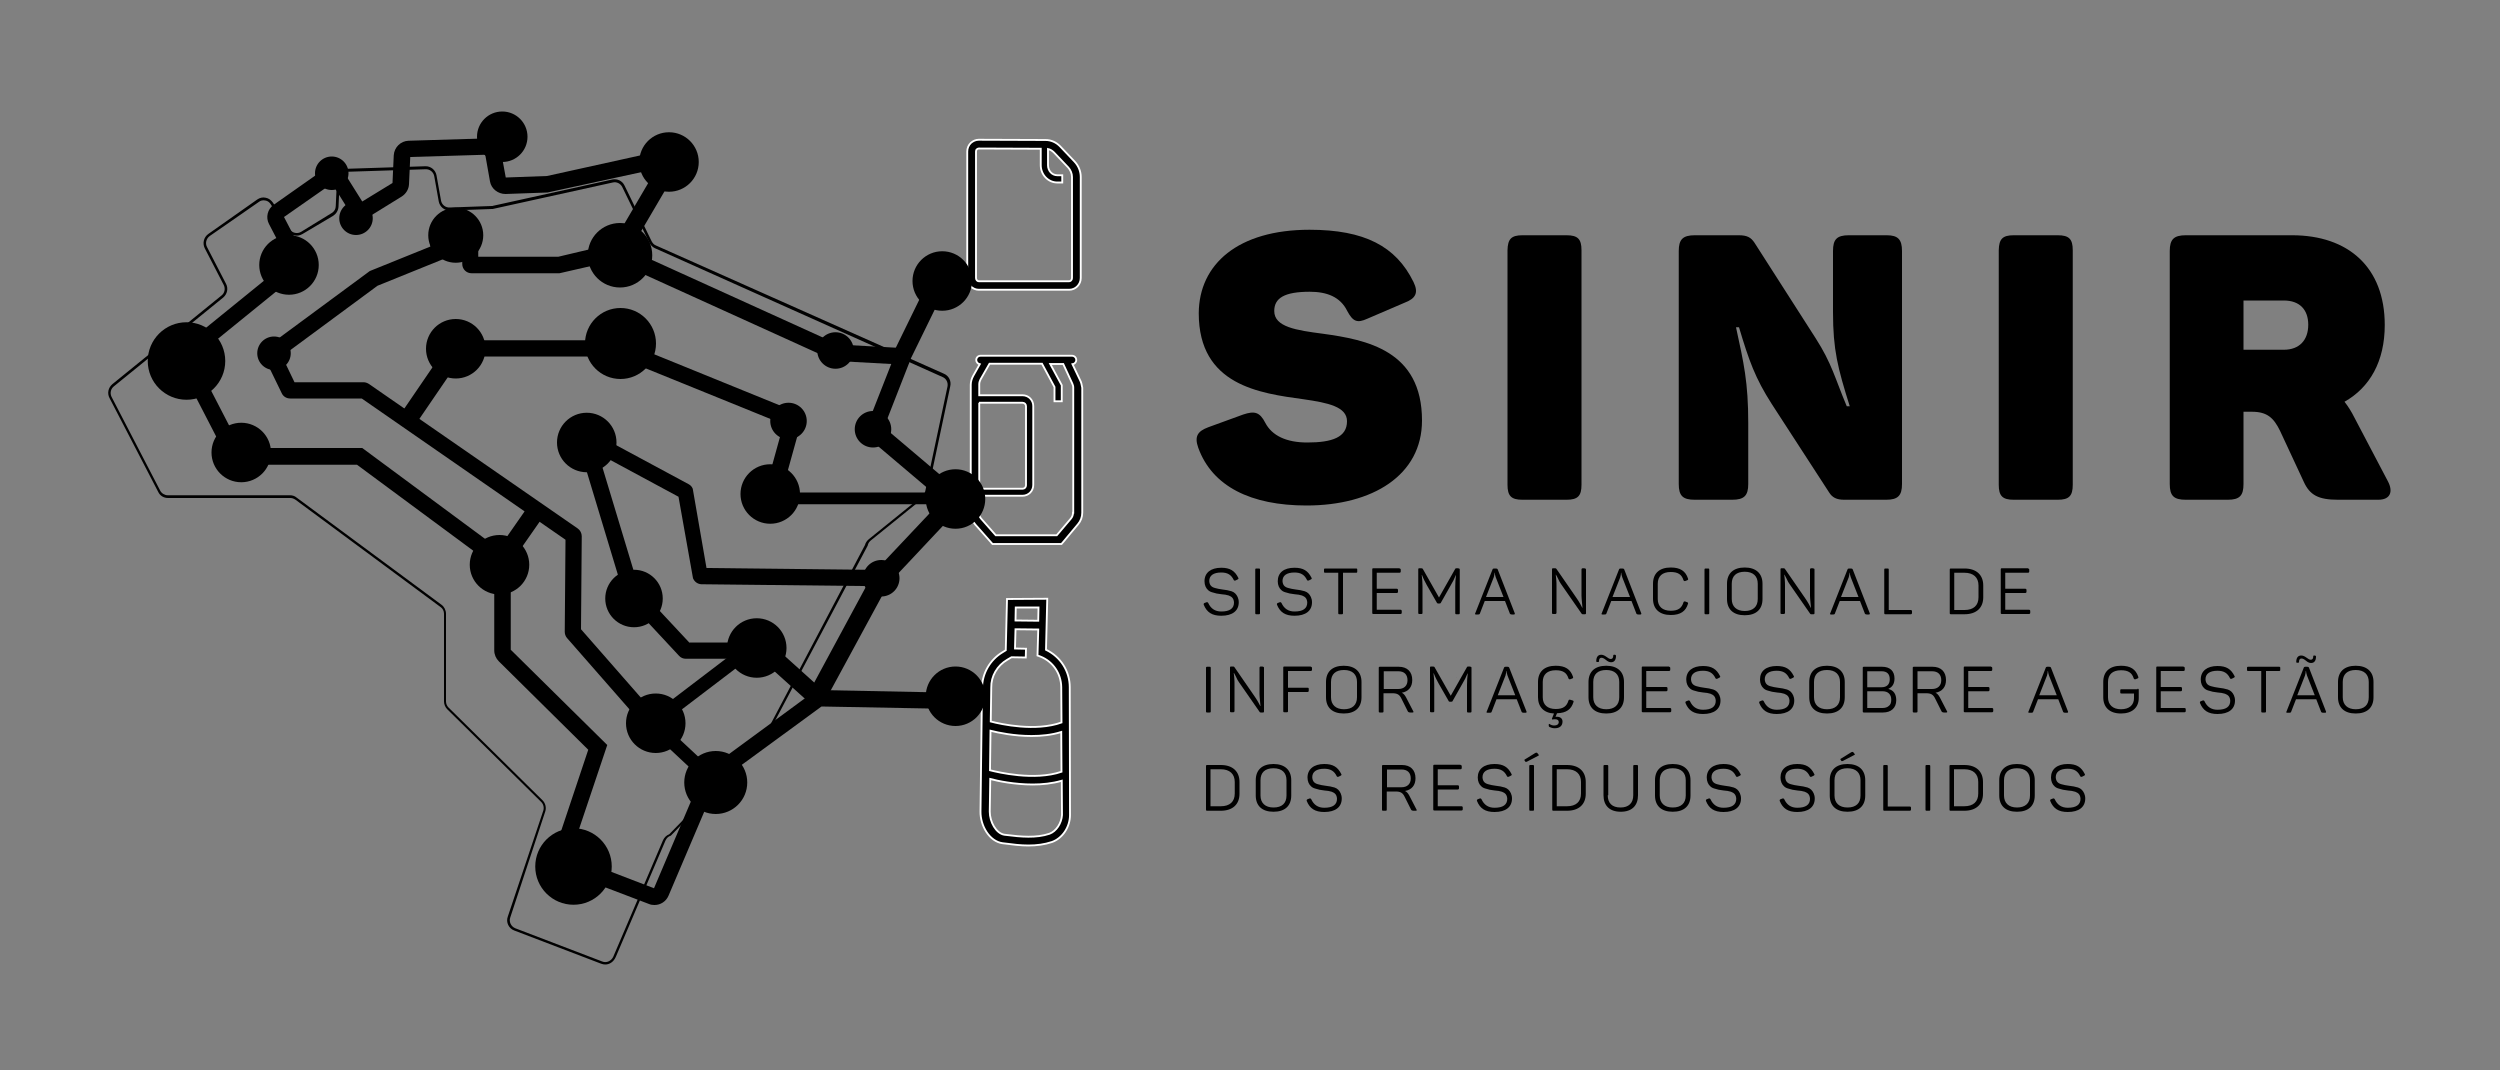 <?xml version="1.0" encoding="utf-8"?>
<!-- Generator: Adobe Illustrator 23.0.1, SVG Export Plug-In . SVG Version: 6.00 Build 0)  -->
<svg version="1.1" id="Camada_1" xmlns="http://www.w3.org/2000/svg" xmlns:xlink="http://www.w3.org/1999/xlink" x="0px" y="0px"
	 viewBox="0 0 1000 428" style="enable-background:new 0 0 1000 428;" xml:space="preserve">
<rect x="0" y="0" width="1000" height="428" fill="#808080" stroke="none"/>
<g style="display:none;">
	<rect x="0.5" y="-284.5" style="display:inline;fill:#73ADA5;" width="295" height="77"/>
	<path style="display:inline;" d="M1003-284V718H1V-284H1003 M1004-285H0V719h1004V-285L1004-285z"/>
</g>
<g>
	<path d="M582.6,270.8c0,0.1,0.1,0.1,0.1,0.2c0,0,0,0,0-0.1L582.6,270.8z"/>
	<g>
		<g>
			<polygon points="330.1,280.2 323.7,276.7 349.4,229.1 349.8,228.7 379.6,197.1 384.9,202.1 355.5,233.4 			"/>
		</g>
		<g>
			<path d="M242.1,385.8c-0.5,0-1.1-0.1-1.6-0.3l-34.8-13.3c-2.2-0.8-3.4-3.3-2.6-5.5l14.2-42.4c0.4-1.2,0.1-2.6-0.8-3.5l-37.6-37.1
				c-0.8-0.8-1.3-2-1.3-3.1v-35.1c0-1.1-0.5-2.1-1.4-2.7l-58-42.9c-0.6-0.4-1.3-0.7-2-0.7H67.2c-1.7,0-3.2-0.9-3.9-2.4l-19.5-37.6
				c-1-1.9-0.5-4.1,1.1-5.5l43.7-35.5c1.3-1,1.6-2.8,0.9-4.2l-7.6-14.7c-1-2-0.4-4.4,1.4-5.7l19.6-13.8c1-0.7,2.2-1,3.4-0.7
				c1.2,0.2,2.2,1,2.9,2l6.6,10.5c1,1.6,3.1,2.1,4.7,1.1l12.2-7.5c1-0.6,1.6-1.6,1.6-2.8l0.5-10.7c0.1-2.3,2-4.1,4.3-4.2l31-1
				c2.2-0.1,4.1,1.5,4.5,3.6l1.8,10.1c0.3,1.7,1.8,2.9,3.5,2.8l16.8-0.6c0.2,0,0.4,0,0.6-0.1l47.6-10.5c2-0.4,4,0.5,4.9,2.4
				l10.9,22.4c0.4,0.7,0.9,1.3,1.7,1.6l115.2,51.3c1.9,0.8,3,2.9,2.5,5l-8.9,41.9c-0.2,1-0.8,1.9-1.5,2.5l-21.4,17.3
				c-0.6,0.5-1,1.1-1.2,1.9l0,0.1l-40.3,76.2c-0.4,1.4-1.4,2.5-2.7,3l-35.8,36.9l-0.1,0c-0.9,0.3-1.6,1-2,1.9l-19.9,46.6
				C245.4,384.8,243.8,385.8,242.1,385.8z M44.6,158.7l19.5,37.6c0.6,1.1,1.8,1.8,3,1.8h48.9c1,0,1.9,0.3,2.6,0.9l58,42.9
				c1.1,0.8,1.8,2.2,1.8,3.6v35.1c0,0.9,0.4,1.8,1,2.4l37.6,37.1c1.2,1.2,1.6,3,1.1,4.5L204.1,367c-0.6,1.7,0.3,3.6,2,4.3l34.8,13.3
				c1.7,0.7,3.6-0.2,4.4-1.9l19.9-46.6c0.5-1.1,1.4-2,2.5-2.4l35.8-36.9l0.1,0c1.1-0.4,1.9-1.3,2.2-2.4l0-0.1L346,218
				c0.2-0.9,0.8-1.7,1.5-2.3l21.4-17.3c0.6-0.5,1-1.2,1.2-1.9l8.9-41.9c0.3-1.6-0.5-3.2-2-3.8L262,99.3c-0.9-0.4-1.7-1.2-2.2-2.1
				l-10.9-22.4c-0.7-1.4-2.3-2.2-3.8-1.8l-47.6,10.5c-0.3,0.1-0.5,0.1-0.8,0.1L180,84.2c-2.2,0.1-4.1-1.5-4.5-3.6l-1.8-10.1
				c-0.3-1.7-1.8-2.9-3.5-2.8l-31,1c-1.8,0.1-3.2,1.5-3.3,3.3l-0.5,10.7c-0.1,1.5-0.9,2.8-2.1,3.6L121,93.6
				c-2.1,1.3-4.8,0.6-6.1-1.4l-6.6-10.5c-0.5-0.8-1.3-1.4-2.2-1.5c-0.9-0.2-1.9,0-2.6,0.6L83.9,94.4c-1.4,1-1.9,2.9-1.1,4.4
				l7.6,14.7c1,1.9,0.5,4.1-1.1,5.5l-43.7,35.5C44.3,155.5,43.9,157.2,44.6,158.7L44.6,158.7z"/>
		</g>
		<g>
			<polygon points="284.4,315 256.7,289.1 298.2,257.5 301.6,261.8 265.2,289.5 288.2,311 			"/>
		</g>
		<g>
			<rect x="234.5" y="81.6" transform="matrix(0.506 -0.863 0.863 0.506 53.187 263.324)" width="44" height="7.3"/>
		</g>
		<g>
			<rect x="362" y="164" transform="matrix(0.646 -0.763 0.763 0.646 -12.192 344.982)" width="7.3" height="43.3"/>
		</g>
		<g>
			<rect x="240.9" y="175.6" transform="matrix(0.957 -0.289 0.289 0.957 -49.807 79.568)" width="6.5" height="65.3"/>
		</g>
		<g>
			<rect x="311.7" y="251.1" transform="matrix(0.669 -0.743 0.743 0.669 -95.317 323.113)" width="7.3" height="35"/>
		</g>
		<g>
			<path d="M270.8,63.7c-1.2-2.5-4-3.9-6.7-3.3l-45.3,10L202.3,71l-2.9-15.8l-36,1.1c-3.1,0.1-5.7,2.6-5.9,5.8L157,73.2l-12.1,7.4
				L138,69.6c-0.9-1.4-2.3-2.4-3.9-2.7c-1.6-0.3-3.3,0-4.7,1l-19.9,14c-2.5,1.7-3.3,5.1-1.9,7.7l7.7,14.8l-42,34.1
				c-2.2,1.8-2.9,5-1.6,7.5l18.9,36.6c1,2,3.1,3.3,5.4,3.3h46.8l54.9,40.6v33.7c0,1.6,0.7,3.2,1.8,4.3l35.8,35.4l-13.7,41
				c-1,3.1,0.5,6.4,3.6,7.6l34.4,13.1c0.7,0.3,1.4,0.4,2.2,0.4c2.4,0,4.6-1.4,5.6-3.7l19.1-44.9l42.1-30.8l53.6,1l0.1-6.5l-55.5-1.1
				l-0.3,0l-42.9,31.5c-1.4,0.6-2.5,1.7-3,3.1l-19,44.7L228,342.4l14.9-44.4l-38.6-38.1v-33.7c0-1.9-0.9-3.7-2.5-4.9l-56.9-42.1
				H96.3l-18.6-36l42-34.1c2.2-1.8,2.9-5,1.6-7.5l-7.7-14.8l19.2-13.4l10.1,16.2l17.8-11c1.7-1.1,2.8-2.9,2.9-4.9l0.5-10.9l30-0.9
				l1.9,10.7c0.5,2.9,3.2,5,6.2,5l16.8-0.6l46.1-10"/>
			<path d="M310.9,203.4l9.5-34.2c0.5-1.8-0.4-3.8-2.2-4.5l-69.6-28.3c-0.4-0.2-0.9-0.3-1.4-0.3h-60.5v6.5h59.9l66.8,27.1l-8.8,31.8
				L310.9,203.4z"/>
			<path d="M364,144c0.3-1.1,0.1-2.3-0.5-3.2c-0.7-0.9-1.7-1.5-2.9-1.6l-25.3-1.4l-88.1-40c-0.7-0.3-1.6-0.4-2.4-0.2l-21.5,5.1h-32
				v-8.2c0-2.1-1.7-3.7-3.7-3.7h-12.1c-1.1,0-2.1,0.5-2.8,1.3c-0.7,0.8-1,1.9-0.9,2.9l0.4,3.6l-24,9.7c-0.3,0.1-0.6,0.3-0.8,0.5
				l-40.4,29.8c-1.4,1.1-1.9,3-1.1,4.7l6.8,14c0.6,1.3,1.9,2.1,3.4,2.1h28.6l81.5,56.5l-0.3,36.8c0,0.9,0.3,1.8,0.9,2.5l33.8,38.6
				l4.9-4.3l-33.1-37.8l0.3-37.2c0-1.2-0.6-2.4-1.6-3.1l-83.5-57.8c-0.6-0.4-1.4-0.7-2.1-0.7h-27.7l-5-10.4l38.2-28.2l25.7-10.4
				c1.6-0.6,2.5-2.2,2.3-3.9l-0.3-2.6h6.2v8.2c0,2.1,1.7,3.7,3.7,3.7h35.2l21.8-5l87.7,39.8c0.4,0.2,0.9,0.3,1.3,0.3l21.9,1.2
				l-9.7,24.7l6.1,2.4l11.1-28.4L364,144z"/>
			<path d="M275.6,256.9l-16.9-18.1l-4.8,4.5l17.7,19c0.7,0.8,1.7,1.2,2.7,1.2h28c1.7,0,3.2-1.2,3.6-2.9l0.2-0.9l-3.9-0.9v-0.9
				c0,0,0,0,0,0h0v-0.9H275.6z"/>
			<path d="M353.4,228l-70.8-0.8l-5.5-31.7l-0.1-0.2c-0.3-0.7-0.8-1.2-1.5-1.6l-39.2-21.1L233,178l38.4,20.7l5.8,32.6l0.1,0.2
				c0.6,1.3,1.8,2.1,3.2,2.2l72.9,0.8L353.4,228z"/>
		</g>
		<path style="stroke:#FFFFFF;stroke-width:0.75;stroke-miterlimit:10;" d="M429.8,64.6l-5.7-6c-1.6-1.7-3.7-2.6-5.9-2.6l-26.7-0.1
			c-1.2,0-2.3,0.5-3.2,1.3c-0.9,0.9-1.4,2.1-1.4,3.4v50.6c0,2.6,2.1,4.7,4.6,4.7h36.2c2.5,0,4.6-2.1,4.6-4.7V70.8
			C432.3,68.5,431.4,66.3,429.8,64.6z M428.8,111.2c0,0.7-0.5,1.3-1.1,1.3h-36.2c-0.6,0-1.1-0.6-1.1-1.3V60.6c0-0.4,0.1-0.7,0.4-0.9
			c0.1-0.1,0.4-0.3,0.7-0.3c0,0,0,0,0,0l24.8,0.1v6.6c0,3.8,3,6.9,6.6,6.9h2v-2.9h-2c-2.1,0-3.7-1.8-3.7-4v-6.5
			c0.9,0.2,1.7,0.7,2.4,1.4l5.7,6c0.9,1,1.5,2.4,1.5,3.8V111.2z"/>
		<path style="stroke:#FFFFFF;stroke-width:0.75;stroke-miterlimit:10;" d="M432,152l-3-6.3c0.8-0.1,1.5-0.8,1.5-1.7
			c0-1-0.8-1.7-1.7-1.7h-1.3h-33.7h-1.6c-1,0-1.7,0.8-1.7,1.7c0,0.8,0.6,1.5,1.4,1.7l-2.6,4.6c-0.6,1.1-1,2.3-1,3.6V205
			c0,1.8,0.6,3.4,1.8,4.8l6.9,7.8h27.6l6.6-7.9c1.1-1.3,1.7-2.9,1.7-4.6v-50C432.7,154,432.5,152.9,432,152z M391.6,161.1H409
			c0.8,0,1.4,0.6,1.4,1.4v31.6c0,0.8-0.6,1.4-1.4,1.4h-17.3V161.1z M429.2,205.1c0,0.9-0.3,1.7-0.9,2.4l-5.6,6.6h-24.4l-5.9-6.7
			c-0.6-0.7-0.9-1.6-0.9-2.5v-6.6H409c2.4,0,4.3-1.9,4.3-4.3v-31.6c0-2.4-1.9-4.3-4.3-4.3h-17.3v-4.4c0-0.7,0.2-1.3,0.5-1.9l3.6-6.3
			h21l5,9.3v5.7h2.9v-6.4l-4.6-8.5h5.2l3.6,7.8c0.2,0.5,0.4,1,0.4,1.6V205.1z"/>
		<g>
			<g>
				<circle cx="96.5" cy="181" r="11.9"/>
			</g>
			<g>
				<circle cx="96.5" cy="181" r="5.3"/>
			</g>
		</g>
		<g>
			<g>
				<circle cx="267.6" cy="64.8" r="11.9"/>
			</g>
			<g>
				<circle cx="267.6" cy="64.8" r="5.3"/>
			</g>
		</g>
		<g>
			<g>
				<circle cx="229.4" cy="346.6" r="15.3"/>
			</g>
			<g>
				<circle cx="229.4" cy="346.6" r="6.8"/>
			</g>
		</g>
		<g>
			<g>
				<circle cx="286.3" cy="313" r="12.6"/>
			</g>
			<g>
				<circle cx="286.3" cy="313" r="5.6"/>
			</g>
		</g>
		<g>
			<g>
				<g>
					<circle cx="115.6" cy="106" r="11.9"/>
				</g>
			</g>
			<g>
				<circle cx="115.6" cy="106" r="5.3"/>
			</g>
		</g>
		<g>
			<g>
				<circle cx="132.7" cy="69.3" r="6.7"/>
			</g>
			<g>
				<circle cx="132.7" cy="69.3" r="3"/>
			</g>
		</g>
		<g>
			<g>
				<circle cx="142.4" cy="87.3" r="6.7"/>
			</g>
			<g>
				<circle cx="142.4" cy="87.3" r="3"/>
			</g>
		</g>
		<g>
			<g>
				<circle cx="109.6" cy="141.3" r="6.7"/>
			</g>
			<g>
				<circle cx="109.6" cy="141.3" r="3"/>
			</g>
		</g>
		<g>
			<g>
				<circle cx="200.9" cy="54.7" r="10.1"/>
			</g>
			<g>
				<circle cx="200.9" cy="54.7" r="4.5"/>
			</g>
		</g>
		<g>
			<g>
				<circle cx="74.6" cy="144.4" r="15.5"/>
			</g>
			<g>
				<circle cx="74.6" cy="144.4" r="6.9"/>
			</g>
		</g>
		<g>
			<g>
				<circle cx="182.3" cy="139.5" r="11.9"/>
			</g>
			<g>
				<circle cx="182.3" cy="139.5" r="5.3"/>
			</g>
		</g>
		<g>
			<rect x="308.1" y="197" width="74.2" height="4.7"/>
		</g>
		<g>
			<g>
				<circle cx="308.1" cy="197.6" r="11.9"/>
			</g>
			<g>
				<circle cx="308" cy="197.5" r="5.4"/>
			</g>
		</g>
		<g>
			<g>
				<circle cx="234.7" cy="177" r="11.9"/>
			</g>
			<g>
				<circle cx="234.7" cy="177" r="5.3"/>
			</g>
		</g>
		<g>
			<g>
				<g>
					<circle cx="262.3" cy="289.3" r="11.9"/>
				</g>
			</g>
			<g>
				<circle cx="262.3" cy="289.3" r="5.3"/>
			</g>
		</g>
		<g>
			<g>
				<g>
					<circle cx="302.7" cy="259.2" r="11.9"/>
				</g>
			</g>
			<g>
				<circle cx="302.7" cy="259.2" r="5.3"/>
			</g>
		</g>
		<g>
			<g>
				<circle cx="349.2" cy="171.7" r="7.3"/>
			</g>
			<g>
				<circle cx="349.2" cy="171.7" r="3.3"/>
			</g>
		</g>
		<g>
			<g>
				<circle cx="315.4" cy="168.4" r="7.3"/>
			</g>
			<g>
				<circle cx="315.4" cy="168.4" r="3.3"/>
			</g>
		</g>
		<g>
			<g>
				<circle cx="334.2" cy="140.2" r="7.3"/>
			</g>
			<g>
				<circle cx="334.2" cy="140.2" r="3.3"/>
			</g>
		</g>
		<g>
			<g>
				<circle cx="352.5" cy="231.3" r="7.3"/>
			</g>
			<g>
				<circle cx="352.5" cy="231.3" r="3.3"/>
			</g>
		</g>
		<g>
			<g>
				<circle cx="248" cy="102.1" r="12.9"/>
			</g>
			<g>
				<circle cx="248" cy="102.1" r="5.8"/>
			</g>
		</g>
		<g>
			<g>
				<circle cx="248.2" cy="137.4" r="14.2"/>
			</g>
			<g>
				<circle cx="248.2" cy="137.4" r="6.3"/>
			</g>
		</g>
		<g>
			<g>
				<circle cx="182.3" cy="94.1" r="11"/>
			</g>
			<g>
				<circle cx="182.3" cy="94.1" r="4.9"/>
			</g>
		</g>
		<g>
			<g>
				<circle cx="253.6" cy="239.4" r="11.5"/>
			</g>
			<g>
				<circle cx="253.6" cy="239.4" r="5.1"/>
			</g>
		</g>
		<path style="stroke:#FFFFFF;stroke-width:0.75;stroke-miterlimit:10;" d="M427.9,274.9c0-6.5-3.7-12.2-9.5-15l0.5-20.4l-16.1,0.1
			l-0.5,20.5l-1.3,0.8c-5,3-8.1,8.4-8.2,14.2l-0.6,49.5c-0.1,5.6,3.5,12,8.9,12.7l0.9,0.1c3,0.4,6.2,0.8,9.4,0.8
			c3.2,0,6.4-0.4,9.4-1.4c4.2-1.5,7.2-6,7.2-10.8L427.9,274.9z M396.2,292.3c3.2,0.8,9.5,2.1,16.4,2.1c3.9,0,8.1-0.4,11.9-1.6
			l0.1,15.9c-10.9,3.7-25.4,0.2-28.6-0.6L396.2,292.3z M415.4,243l-0.1,5.3l-9.1-0.1l0.1-5.2L415.4,243z M402.9,263.9l1.7-1l5.7,0.1
			l0.1-3.5l-4.4-0.1l0.2-7.7l9.1,0.1l-0.3,10.4l1.1,0.4c5.1,2,8.3,6.8,8.4,12.2l0.1,14.2c-10.4,3.7-24.1,0.7-28.3-0.4l0.2-13.6
			C396.4,270.5,398.9,266.2,402.9,263.9z M419.8,333.5c-5.3,1.8-11.6,1.2-17.1,0.5l-0.9-0.1c-3.4-0.5-5.9-5.2-5.9-9.2l0.2-13.1
			c3,0.8,9.7,2.2,17,2.2c3.8,0,7.8-0.4,11.6-1.5l0.1,13.7C424.6,329.3,422.5,332.5,419.8,333.5z"/>
		<g>
			<g>
				<circle cx="382.2" cy="199.6" r="11.9"/>
			</g>
			<g>
				<circle cx="382.2" cy="199.6" r="5.3"/>
			</g>
		</g>
		<g>
			<g>
				<circle cx="382.2" cy="278.5" r="11.9"/>
			</g>
			<g>
				<circle cx="382.2" cy="278.5" r="5.3"/>
			</g>
		</g>
		<g>
			<rect x="157.3" y="154.3" transform="matrix(0.564 -0.826 0.826 0.564 -56.378 209.165)" width="25.2" height="7.3"/>
		</g>
		<g>
			<rect x="195.9" y="210.8" transform="matrix(0.572 -0.82 0.82 0.572 -87.107 261.869)" width="23.2" height="7.3"/>
		</g>
		<g>
			<g>
				<circle cx="199.8" cy="225.9" r="11.9"/>
			</g>
			<g>
				<circle cx="199.8" cy="225.9" r="5.3"/>
			</g>
		</g>
		<g>
			<rect x="350.2" y="128" transform="matrix(0.439 -0.898 0.898 0.439 87.014 402.745)" width="31.5" height="7.3"/>
		</g>
		<g>
			<g>
				<circle cx="376.9" cy="112.4" r="11.9"/>
			</g>
			<g>
				<circle cx="376.9" cy="112.4" r="5.3"/>
			</g>
		</g>
	</g>
	<g>
		<path d="M523.8,91.9c22,0,34.6,6.6,41.6,20.9c2.1,4.3,0.9,6.6-3.6,8.3l-14.9,6.4c-4,1.8-5.7,1.2-8-3.1c-2.8-5.7-8.2-7.7-15-7.7
			c-10.1,0-14.2,2.5-14.2,7.7c0,6.4,8.8,7.7,19.5,9.1c17.3,2.4,39.6,6.6,39.6,34.7c0,21.9-19.8,34-46.2,34
			c-22.2,0-37.7-7.6-43.3-23.1c-1.6-4.5-0.3-6.6,4-8.2l14-5.1c4.5-1.5,6.6-1,8.8,3.3c2.7,5.2,8.5,7.9,16.8,7.9
			c10,0,15.9-2.1,15.9-8.5c0-5.8-7.6-7.4-17.4-8.8c-17.4-2.4-41.9-5.5-41.9-34.4C479.6,105.6,495.3,91.9,523.8,91.9z"/>
		<path d="M609,94.1h17.6c4.5,0,6,1.5,6,6v93.8c0,4.5-1.5,6-6,6H609c-4.5,0-6-1.5-6-6v-93.8C603.1,95.6,604.5,94.1,609,94.1z"/>
		<path d="M760.8,100.4v93.2c0,4.6-1.6,6.3-6.3,6.3h-16.8c-3.1,0-4.8-0.9-6.1-3l-22.9-35.3c-6.6-10.3-9.1-17.3-13.1-30.7h-1.2
			c3.1,14.3,4.9,21.9,4.9,38.4v24.3c0,4.6-1.6,6.3-6.4,6.3h-15c-4.8,0-6.4-1.6-6.4-6.3v-93.2c0-4.6,1.6-6.3,6.4-6.3h17.6
			c3.4,0,4.9,0.9,6.3,3l24.4,38.1c6.6,10.3,7.7,15.9,12.5,27.3h1.2c-4.8-15.3-6.7-22.5-6.7-37.7v-24.4c0-4.6,1.5-6.3,6.3-6.3h15.2
			C759.2,94.1,760.8,95.8,760.8,100.4z"/>
		<path d="M805.5,94.1h17.6c4.5,0,6,1.5,6,6v93.8c0,4.5-1.5,6-6,6h-17.6c-4.5,0-6-1.5-6-6v-93.8C799.6,95.6,801,94.1,805.5,94.1z"/>
		<path d="M953.9,130c0,14.6-6,25-16.1,30.7c1.5,1.9,2.8,4,4,6.4l13.4,25.5c2.1,4,1,7.3-3.9,7.3h-16.1c-7.9,0-11.3-1.9-13.7-7.2
			l-9.5-20.4c-2.5-5.1-5.1-7.6-11.2-7.6h-3.4v28.9c0,4.6-1.5,6.3-6.3,6.3h-16.8c-4.8,0-6.4-1.6-6.4-6.3v-93.2c0-4.6,1.6-6.3,6.4-6.3
			h42.5C939.3,94.1,953.9,106.9,953.9,130z M913.5,120.2h-16.1v19.7h16.1c6.3,0,9.8-3.9,9.8-10C923.3,123.9,919.9,120.2,913.5,120.2
			z"/>
	</g>
	<g>
		<path d="M488.5,227.1c3.5,0,5.4,1.2,6.8,4c0.2,0.3,0.1,0.5-0.3,0.7l-0.8,0.4c-0.3,0.1-0.5,0.1-0.7-0.2c-1-2.1-2.5-3-5-3
			c-3.1,0-4.8,1.2-4.8,3.4c0.1,1.6,0.8,2.4,2.3,2.8c1,0.3,1.7,0.4,3,0.6c1.5,0.2,2.3,0.3,3.6,0.7c0.6,0.2,1.1,0.5,1.5,0.9
			c0.7,0.7,1.4,1.9,1.4,3.5c0,3.4-2.5,5.4-7,5.4c-3.7,0-5.8-1.4-7-4.4c-0.1-0.3,0-0.6,0.3-0.7l0.8-0.3c0.3-0.1,0.5,0,0.7,0.3
			c1,2.2,2.7,3.4,5.2,3.4c3.4,0,5.1-1.2,5.1-3.6c-0.1-1.6-0.8-2.3-2.1-2.8c-1-0.3-1.6-0.4-2.9-0.5c-0.8-0.1-1.5-0.2-2-0.3
			c-0.5-0.1-1.1-0.3-1.8-0.5c-0.7-0.2-1.2-0.5-1.6-0.9c-0.8-0.7-1.4-1.9-1.4-3.5C481.8,229.1,484.3,227.1,488.5,227.1z"/>
		<path d="M502.1,227.9c0-0.4,0.1-0.5,0.5-0.5h0.9c0.4,0,0.5,0.1,0.5,0.5v17.3c0,0.4-0.1,0.5-0.5,0.5h-0.9c-0.4,0-0.5-0.1-0.5-0.5
			V227.9z"/>
		<path d="M517.8,227.1c3.5,0,5.4,1.2,6.8,4c0.2,0.3,0.1,0.5-0.3,0.7l-0.8,0.4c-0.3,0.1-0.5,0.1-0.7-0.2c-1-2.1-2.5-3-5-3
			c-3.1,0-4.8,1.2-4.8,3.4c0.1,1.6,0.8,2.4,2.3,2.8c1,0.3,1.7,0.4,3,0.6c1.5,0.2,2.3,0.3,3.6,0.7c0.6,0.2,1.1,0.5,1.5,0.9
			c0.7,0.7,1.4,1.9,1.4,3.5c0,3.4-2.5,5.4-7,5.4c-3.7,0-5.8-1.4-7-4.4c-0.1-0.3,0-0.6,0.3-0.7l0.8-0.3c0.3-0.1,0.5,0,0.7,0.3
			c1,2.2,2.7,3.4,5.2,3.4c3.4,0,5.1-1.2,5.1-3.6c-0.1-1.6-0.8-2.3-2.1-2.8c-1-0.3-1.6-0.4-2.9-0.5c-0.8-0.1-1.5-0.2-2-0.3
			c-0.5-0.1-1.1-0.3-1.8-0.5c-0.7-0.2-1.2-0.5-1.6-0.9c-0.8-0.7-1.4-1.9-1.4-3.5C511.1,229.1,513.5,227.1,517.8,227.1z"/>
		<path d="M542.4,227.4c0.4,0,0.5,0.1,0.5,0.5v0.7c0,0.4-0.1,0.5-0.5,0.5h-5.2v16.1c0,0.4-0.1,0.5-0.5,0.5h-0.9
			c-0.4,0-0.5-0.1-0.5-0.5v-16.1h-5.2c-0.4,0-0.5-0.1-0.5-0.5v-0.7c0-0.4,0.1-0.5,0.5-0.5H542.4z"/>
		<path d="M559.8,227.4c0.3,0,0.5,0.2,0.5,0.5v0.7c0,0.3-0.2,0.5-0.5,0.5h-9.1v6.4h8c0.3,0,0.5,0.2,0.5,0.5v0.7
			c0,0.3-0.2,0.5-0.5,0.5h-8v6.7h9.5c0.3,0,0.5,0.2,0.5,0.5v0.7c0,0.3-0.2,0.5-0.5,0.5h-10.8c-0.4,0-0.5-0.1-0.5-0.5v-17.3
			c0-0.4,0.1-0.5,0.5-0.5H559.8z"/>
		<path d="M583.4,227.4c0.4,0,0.5,0.1,0.5,0.5v17.3c0,0.4-0.1,0.5-0.5,0.5h-0.8c-0.4,0-0.5-0.1-0.5-0.5l0-10.5
			c0-1.6,0.1-3.1,0.3-4.6h-0.1c-0.5,1.3-1.2,2.7-2,4l-3.9,6.9c-0.1,0.3-0.3,0.4-0.6,0.4h-0.5c-0.3,0-0.5-0.1-0.6-0.4l-4-7
			c-0.6-1.1-1.3-2.4-1.9-4h-0.1c0.2,1.6,0.3,3.1,0.3,4.6v10.5c0,0.4-0.1,0.5-0.5,0.5h-0.7c-0.4,0-0.5-0.1-0.5-0.5v-17.3
			c0-0.4,0.1-0.5,0.5-0.5h0.7c0.3,0,0.6,0.1,0.7,0.4l6.4,11.3l6.4-11.3c0.2-0.4,0.3-0.4,0.7-0.4H583.4z"/>
		<path d="M605.9,245.3c0.1,0.3,0,0.5-0.4,0.5h-0.7c-0.5,0-0.9-0.2-0.9-0.5l-1.9-4.9h-8.1l-1.9,4.9c-0.1,0.4-0.3,0.5-0.9,0.5h-0.7
			c-0.4,0-0.5-0.2-0.3-0.5l6.9-17.5c0.1-0.3,0.3-0.4,0.6-0.4h0.8c0.3,0,0.6,0.1,0.7,0.4L605.9,245.3z M598.3,230.9
			c-0.2-0.7-0.4-1.3-0.4-1.8h-0.1c0,0.5-0.1,1.1-0.3,1.8l-3.1,7.9h7L598.3,230.9z"/>
		<path d="M633.9,227.4c0.4,0,0.5,0.1,0.5,0.5v17.3c0,0.4-0.1,0.5-0.5,0.5h-0.8c-0.3,0-0.4-0.1-0.5-0.3l-8.2-11.8
			c-0.4-0.5-0.8-1.3-1.2-2.2c-0.5-0.9-0.7-1.4-0.8-1.5h-0.1c0,0.1,0.1,0.8,0.2,1.8c0.1,1.1,0.1,2,0.1,2.7v10.7
			c0,0.3-0.2,0.5-0.5,0.5h-0.8c-0.4,0-0.5-0.1-0.5-0.5v-17.3c0-0.4,0.1-0.5,0.5-0.5h0.8c0.2,0,0.4,0.1,0.5,0.3l8,11.6
			c0.4,0.6,0.9,1.3,1.4,2.2c0.5,0.9,0.8,1.5,0.9,1.7h0.1c0-0.2-0.1-0.8-0.2-2c-0.1-1.1-0.2-2.1-0.2-2.8v-10.5c0-0.3,0.2-0.5,0.5-0.5
			H633.9z"/>
		<path d="M656.5,245.3c0.1,0.3,0,0.5-0.4,0.5h-0.7c-0.5,0-0.9-0.2-0.9-0.5l-1.9-4.9h-8.1l-1.9,4.9c-0.1,0.4-0.3,0.5-0.9,0.5h-0.7
			c-0.4,0-0.5-0.2-0.3-0.5l6.9-17.5c0.1-0.3,0.3-0.4,0.6-0.4h0.8c0.3,0,0.6,0.1,0.7,0.4L656.5,245.3z M648.9,230.9
			c-0.2-0.7-0.4-1.3-0.4-1.8h-0.1c0,0.5-0.1,1.1-0.3,1.8l-3.1,7.9h7L648.9,230.9z"/>
		<path d="M661.2,233.5c0-4.1,2.5-6.5,7.1-6.5c3.8,0,5.9,1.4,6.9,4.4c0.1,0.4,0.1,0.5-0.3,0.7l-0.8,0.3c-0.3,0.1-0.5,0-0.7-0.3
			c-0.7-2.3-2.2-3.3-5.1-3.3c-3.4,0-5.2,1.7-5.2,4.7v6.1c0,3,1.9,4.7,5.2,4.7c3,0,4.4-1.1,5.1-3.4c0.1-0.3,0.4-0.4,0.7-0.3l0.8,0.3
			c0.3,0.1,0.4,0.3,0.3,0.6c-0.9,3-3,4.5-6.9,4.5c-4.5,0-7.1-2.4-7.1-6.5V233.5z"/>
		<path d="M681.8,227.9c0-0.4,0.1-0.5,0.5-0.5h0.9c0.4,0,0.5,0.1,0.5,0.5v17.3c0,0.4-0.1,0.5-0.5,0.5h-0.9c-0.4,0-0.5-0.1-0.5-0.5
			V227.9z"/>
		<path d="M690.8,233.5c0-4.1,2.5-6.5,7.1-6.5c4.5,0,7.1,2.4,7.1,6.5v6.1c0,4.1-2.5,6.5-7.1,6.5c-4.6,0-7.1-2.4-7.1-6.5V233.5z
			 M703.1,233.5c0-3-1.8-4.8-5.2-4.8s-5.2,1.7-5.2,4.8v6.1c0,3,1.9,4.8,5.2,4.8s5.2-1.7,5.2-4.8V233.5z"/>
		<path d="M725.3,227.4c0.4,0,0.5,0.1,0.5,0.5v17.3c0,0.4-0.1,0.5-0.5,0.5h-0.8c-0.3,0-0.4-0.1-0.5-0.3l-8.2-11.8
			c-0.4-0.5-0.8-1.3-1.2-2.2c-0.5-0.9-0.7-1.4-0.8-1.5h-0.1c0,0.1,0.1,0.8,0.2,1.8c0.1,1.1,0.1,2,0.1,2.7v10.7
			c0,0.3-0.2,0.5-0.5,0.5h-0.8c-0.4,0-0.5-0.1-0.5-0.5v-17.3c0-0.4,0.1-0.5,0.5-0.5h0.8c0.2,0,0.4,0.1,0.5,0.3l8,11.6
			c0.4,0.6,0.9,1.3,1.4,2.2c0.5,0.9,0.8,1.5,0.9,1.7h0.1c0-0.2-0.1-0.8-0.2-2c-0.1-1.1-0.2-2.1-0.2-2.8v-10.5c0-0.3,0.2-0.5,0.5-0.5
			H725.3z"/>
		<path d="M747.9,245.3c0.1,0.3,0,0.5-0.4,0.5h-0.7c-0.5,0-0.9-0.2-0.9-0.5l-1.9-4.9h-8.1l-1.9,4.9c-0.1,0.4-0.3,0.5-0.9,0.5h-0.7
			c-0.4,0-0.5-0.2-0.3-0.5l6.9-17.5c0.1-0.3,0.3-0.4,0.6-0.4h0.8c0.3,0,0.6,0.1,0.7,0.4L747.9,245.3z M740.3,230.9
			c-0.2-0.7-0.4-1.3-0.4-1.8h-0.1c0,0.5-0.1,1.1-0.3,1.8l-3.1,7.9h7L740.3,230.9z"/>
		<path d="M755,227.4c0.4,0,0.5,0.1,0.5,0.5V244h8.8c0.3,0,0.5,0.2,0.5,0.5v0.7c0,0.3-0.2,0.5-0.5,0.5h-10.1c-0.4,0-0.5-0.1-0.5-0.5
			v-17.3c0-0.4,0.1-0.5,0.5-0.5H755z"/>
		<path d="M785.8,227.4c4.8,0,7.5,2.6,7.5,6.8v4.7c0,4.2-2.7,6.8-7.5,6.8h-5.4c-0.4,0-0.5-0.1-0.5-0.5v-17.3c0-0.4,0.1-0.5,0.5-0.5
			H785.8z M791.4,234.2c0-3.2-2-5.1-5.6-5.1h-4.1V244h4.1c3.6,0,5.6-1.8,5.6-5.1V234.2z"/>
		<path d="M811.2,227.4c0.3,0,0.5,0.2,0.5,0.5v0.7c0,0.3-0.2,0.5-0.5,0.5h-9.1v6.4h8c0.3,0,0.5,0.2,0.5,0.5v0.7
			c0,0.3-0.2,0.5-0.5,0.5h-8v6.7h9.5c0.3,0,0.5,0.2,0.5,0.5v0.7c0,0.3-0.2,0.5-0.5,0.5h-10.8c-0.4,0-0.5-0.1-0.5-0.5v-17.3
			c0-0.4,0.1-0.5,0.5-0.5H811.2z"/>
		<path d="M482.4,267.2c0-0.4,0.1-0.5,0.5-0.5h0.9c0.4,0,0.5,0.1,0.5,0.5v17.3c0,0.4-0.1,0.5-0.5,0.5h-0.9c-0.4,0-0.5-0.1-0.5-0.5
			V267.2z"/>
		<path d="M505.1,266.7c0.4,0,0.5,0.1,0.5,0.5v17.3c0,0.4-0.1,0.5-0.5,0.5h-0.8c-0.3,0-0.4-0.1-0.5-0.3l-8.2-11.8
			c-0.4-0.5-0.8-1.3-1.2-2.2c-0.5-0.9-0.7-1.4-0.8-1.5h-0.1c0,0.1,0.1,0.8,0.2,1.8c0.1,1.1,0.1,2,0.1,2.7v10.7
			c0,0.3-0.2,0.5-0.5,0.5h-0.8c-0.4,0-0.5-0.1-0.5-0.5v-17.3c0-0.4,0.1-0.5,0.5-0.5h0.8c0.2,0,0.4,0.1,0.5,0.3l8,11.6
			c0.4,0.6,0.9,1.3,1.4,2.2c0.5,0.9,0.8,1.5,0.9,1.7h0.1c0-0.2-0.1-0.8-0.2-2c-0.1-1.1-0.2-2.1-0.2-2.8v-10.5c0-0.3,0.2-0.5,0.5-0.5
			H505.1z"/>
		<path d="M524.3,266.7c0.3,0,0.5,0.2,0.5,0.5v0.7c0,0.3-0.2,0.5-0.5,0.5h-9.1v6.7h7.8c0.4,0,0.5,0.1,0.5,0.5v0.7
			c0,0.3-0.2,0.5-0.5,0.5h-7.8v7.6c0,0.4-0.1,0.5-0.5,0.5h-0.9c-0.4,0-0.5-0.1-0.5-0.5v-17.3c0-0.4,0.1-0.5,0.5-0.5H524.3z"/>
		<path d="M530.4,272.8c0-4.1,2.5-6.5,7.1-6.5c4.5,0,7.1,2.4,7.1,6.5v6.1c0,4.1-2.5,6.5-7.1,6.5c-4.6,0-7.1-2.4-7.1-6.5V272.8z
			 M542.8,272.8c0-3-1.8-4.8-5.2-4.8s-5.2,1.7-5.2,4.8v6.1c0,3,1.9,4.8,5.2,4.8s5.2-1.7,5.2-4.8V272.8z"/>
		<path d="M559.5,266.7c3.4,0,5.4,2,5.4,5.3c0,2.8-1.5,4.6-4.2,5.1c0.7,0.3,1.2,0.9,1.7,1.8l2.9,5.6c0.2,0.3,0.1,0.5-0.3,0.5h-0.9
			c-0.5,0-0.9-0.2-1-0.5l-2.5-5c-0.8-1.7-1.7-2.2-3.7-2.2h-3.5v7.2c0,0.4-0.1,0.5-0.5,0.5h-0.9c-0.4,0-0.5-0.1-0.5-0.5v-17.3
			c0-0.4,0.1-0.5,0.5-0.5H559.5z M559.3,268.5h-5.8v7.1h5.8c2.3,0,3.7-1.3,3.7-3.5C563,269.8,561.7,268.5,559.3,268.5z"/>
		<path d="M588.1,266.7c0.4,0,0.5,0.1,0.5,0.5v17.3c0,0.4-0.1,0.5-0.5,0.5h-0.8c-0.4,0-0.5-0.1-0.5-0.5l0-10.5
			c0-1.6,0.1-3.1,0.3-4.6H587c-0.5,1.3-1.2,2.7-2,4l-3.9,6.9c-0.1,0.3-0.3,0.4-0.6,0.4H580c-0.3,0-0.5-0.1-0.6-0.4l-4-7
			c-0.6-1.1-1.3-2.4-1.9-4h-0.1c0.2,1.6,0.3,3.1,0.3,4.6v10.5c0,0.4-0.1,0.5-0.5,0.5h-0.7c-0.4,0-0.5-0.1-0.5-0.5v-17.3
			c0-0.4,0.1-0.5,0.5-0.5h0.7c0.3,0,0.6,0.1,0.7,0.4l6.4,11.3l6.4-11.3c0.2-0.4,0.3-0.4,0.7-0.4H588.1z"/>
		<path d="M610.6,284.6c0.1,0.3,0,0.5-0.4,0.5h-0.7c-0.5,0-0.9-0.2-0.9-0.5l-1.9-4.9h-8.1l-1.9,4.9c-0.1,0.4-0.3,0.5-0.9,0.5H595
			c-0.4,0-0.5-0.2-0.3-0.5l6.9-17.5c0.1-0.3,0.3-0.4,0.6-0.4h0.8c0.3,0,0.6,0.1,0.7,0.4L610.6,284.6z M603,270.2
			c-0.2-0.7-0.4-1.3-0.4-1.8h-0.1c0,0.5-0.1,1.1-0.3,1.8l-3.1,7.9h7L603,270.2z"/>
		<path d="M629.1,280.2c0.3,0.1,0.4,0.3,0.3,0.6c-0.9,2.9-2.8,4.4-6.6,4.5l-0.6,1.5c0.2-0.1,0.4-0.1,0.6-0.1c1.4,0,2.3,0.8,2.2,2.1
			c-0.1,1.7-1.3,2.5-3.1,2.5c-0.8,0-1.5-0.2-2.1-0.5c-0.2-0.1-0.3-0.3-0.3-0.5v-0.5c0-0.2,0.1-0.3,0.3-0.2c0.6,0.4,1.2,0.6,1.9,0.6
			c1.1,0,1.8-0.5,1.8-1.4c0-0.7-0.5-1.1-1.5-1.1c-0.3,0-0.6,0-0.9,0.1c-0.3,0-0.4-0.1-0.3-0.4l0.8-2c-4.1-0.2-6.4-2.7-6.4-6.5v-6.1
			c0-4.1,2.5-6.5,7.1-6.5c3.8,0,5.9,1.4,6.9,4.4c0.1,0.4,0.1,0.5-0.3,0.7l-0.8,0.3c-0.3,0.1-0.5,0-0.7-0.3c-0.7-2.3-2.2-3.3-5.1-3.3
			c-3.4,0-5.2,1.7-5.2,4.7v6.1c0,3,1.9,4.7,5.2,4.7c3,0,4.4-1.1,5.1-3.4c0.1-0.3,0.4-0.4,0.7-0.3L629.1,280.2z"/>
		<path d="M635.4,272.8c0-4.1,2.5-6.5,7.1-6.5c4.5,0,7.1,2.4,7.1,6.5v6.1c0,4.1-2.5,6.5-7.1,6.5c-4.6,0-7.1-2.4-7.1-6.5V272.8z
			 M647.7,272.8c0-3-1.8-4.8-5.2-4.8s-5.2,1.7-5.2,4.8v6.1c0,3,1.9,4.8,5.2,4.8s5.2-1.7,5.2-4.8V272.8z M646.1,262
			c0.2,0,0.3,0.1,0.3,0.3c0,1.7-0.7,2.6-2,2.6c-0.6,0-1.3-0.3-2-0.9c-0.7-0.6-1.3-0.9-1.8-0.9c-0.7,0-1,0.5-1,1.4
			c0,0.2-0.1,0.3-0.3,0.3h-0.5c-0.2,0-0.3-0.1-0.3-0.3c0-1.7,0.7-2.6,2-2.6c1.6,0,2.7,1.7,3.8,1.7c0.7,0,1-0.5,1-1.4
			c0-0.2,0.1-0.3,0.3-0.3H646.1z"/>
		<path d="M667.6,266.7c0.3,0,0.5,0.2,0.5,0.5v0.7c0,0.3-0.2,0.5-0.5,0.5h-9.1v6.4h8c0.3,0,0.5,0.2,0.5,0.5v0.7
			c0,0.3-0.2,0.5-0.5,0.5h-8v6.7h9.5c0.3,0,0.5,0.2,0.5,0.5v0.7c0,0.3-0.2,0.5-0.5,0.5h-10.8c-0.4,0-0.5-0.1-0.5-0.5v-17.3
			c0-0.4,0.1-0.5,0.5-0.5H667.6z"/>
		<path d="M681.2,266.4c3.5,0,5.4,1.2,6.8,4c0.2,0.3,0.1,0.5-0.3,0.7l-0.8,0.4c-0.3,0.1-0.5,0.1-0.7-0.2c-1-2.1-2.5-3-5-3
			c-3.1,0-4.8,1.2-4.8,3.4c0.1,1.6,0.8,2.4,2.3,2.8c1,0.3,1.7,0.4,3,0.6c1.5,0.2,2.3,0.3,3.6,0.7c0.6,0.2,1.1,0.5,1.5,0.9
			c0.7,0.7,1.4,1.9,1.4,3.5c0,3.4-2.5,5.4-7,5.4c-3.7,0-5.8-1.4-7-4.4c-0.1-0.3,0-0.6,0.3-0.7l0.8-0.3c0.3-0.1,0.5,0,0.7,0.3
			c1,2.2,2.7,3.4,5.2,3.4c3.4,0,5.1-1.2,5.1-3.6c-0.1-1.6-0.8-2.3-2.1-2.8c-1-0.3-1.6-0.4-2.9-0.5c-0.8-0.1-1.5-0.2-2-0.3
			c-0.5-0.1-1.1-0.3-1.8-0.5c-0.7-0.2-1.2-0.5-1.6-0.9c-0.8-0.7-1.4-1.9-1.4-3.5C674.5,268.4,677,266.4,681.2,266.4z"/>
		<path d="M710.7,266.4c3.5,0,5.4,1.2,6.8,4c0.2,0.3,0.1,0.5-0.3,0.7l-0.8,0.4c-0.3,0.1-0.5,0.1-0.7-0.2c-1-2.1-2.5-3-5-3
			c-3.1,0-4.8,1.2-4.8,3.4c0.1,1.6,0.8,2.4,2.3,2.8c1,0.3,1.7,0.4,3,0.6c1.5,0.2,2.3,0.3,3.6,0.7c0.6,0.2,1.1,0.5,1.5,0.9
			c0.7,0.7,1.4,1.9,1.4,3.5c0,3.4-2.5,5.4-7,5.4c-3.7,0-5.8-1.4-7-4.4c-0.1-0.3,0-0.6,0.3-0.7l0.8-0.3c0.3-0.1,0.5,0,0.7,0.3
			c1,2.2,2.7,3.4,5.2,3.4c3.4,0,5.1-1.2,5.1-3.6c-0.1-1.6-0.8-2.3-2.1-2.8c-1-0.3-1.6-0.4-2.9-0.5c-0.8-0.1-1.5-0.2-2-0.3
			c-0.5-0.1-1.1-0.3-1.8-0.5c-0.7-0.2-1.2-0.5-1.6-0.9c-0.8-0.7-1.4-1.9-1.4-3.5C704,268.4,706.4,266.4,710.7,266.4z"/>
		<path d="M723.7,272.8c0-4.1,2.5-6.5,7.1-6.5c4.5,0,7.1,2.4,7.1,6.5v6.1c0,4.1-2.5,6.5-7.1,6.5c-4.6,0-7.1-2.4-7.1-6.5V272.8z
			 M736,272.8c0-3-1.8-4.8-5.2-4.8s-5.2,1.7-5.2,4.8v6.1c0,3,1.9,4.8,5.2,4.8s5.2-1.7,5.2-4.8V272.8z"/>
		<path d="M752.8,266.7c3.2,0,5,1.7,5,4.7c0,2-0.8,3.4-2.4,4.1v0.1c2,0.5,3.1,2,3.1,4.5c0,3.1-2.1,4.9-5.3,4.9h-7.6
			c-0.4,0-0.5-0.1-0.5-0.5v-17.3c0-0.4,0.1-0.5,0.5-0.5H752.8z M752.6,268.5h-5.7v6.4h5.7c2.1,0,3.3-1.1,3.3-3.2
			C755.9,269.5,754.7,268.5,752.6,268.5z M756.5,279.9c0-1.1-0.3-1.9-0.9-2.5c-0.6-0.6-1.5-0.9-2.6-0.9h-6.1v6.7h6.1
			c1.1,0,2-0.3,2.6-0.9C756.2,281.9,756.5,281,756.5,279.9z"/>
		<path d="M773,266.7c3.4,0,5.4,2,5.4,5.3c0,2.8-1.5,4.6-4.2,5.1c0.7,0.3,1.2,0.9,1.7,1.8l2.9,5.6c0.2,0.3,0.1,0.5-0.3,0.5h-0.9
			c-0.5,0-0.9-0.2-1-0.5l-2.5-5c-0.8-1.7-1.7-2.2-3.7-2.2H767v7.2c0,0.4-0.1,0.5-0.5,0.5h-0.9c-0.4,0-0.5-0.1-0.5-0.5v-17.3
			c0-0.4,0.1-0.5,0.5-0.5H773z M772.8,268.5H767v7.1h5.8c2.3,0,3.7-1.3,3.7-3.5C776.5,269.8,775.2,268.5,772.8,268.5z"/>
		<path d="M796.4,266.7c0.3,0,0.5,0.2,0.5,0.5v0.7c0,0.3-0.2,0.5-0.5,0.5h-9.1v6.4h8c0.3,0,0.5,0.2,0.5,0.5v0.7
			c0,0.3-0.2,0.5-0.5,0.5h-8v6.7h9.5c0.3,0,0.5,0.2,0.5,0.5v0.7c0,0.3-0.2,0.5-0.5,0.5h-10.8c-0.4,0-0.5-0.1-0.5-0.5v-17.3
			c0-0.4,0.1-0.5,0.5-0.5H796.4z"/>
		<path d="M827.2,284.6c0.1,0.3,0,0.5-0.4,0.5h-0.7c-0.5,0-0.9-0.2-0.9-0.5l-1.9-4.9h-8.1l-1.9,4.9c-0.1,0.4-0.3,0.5-0.9,0.5h-0.7
			c-0.4,0-0.5-0.2-0.3-0.5l6.9-17.5c0.1-0.3,0.3-0.4,0.6-0.4h0.8c0.3,0,0.6,0.1,0.7,0.4L827.2,284.6z M819.6,270.2
			c-0.2-0.7-0.4-1.3-0.4-1.8h-0.1c0,0.5-0.1,1.1-0.3,1.8l-3.1,7.9h7L819.6,270.2z"/>
		<path d="M855,275.5c0.4,0,0.5,0.1,0.5,0.5v3.2c0,3.8-2.6,6.2-7.1,6.2c-4.6,0-7.1-2.5-7.1-6.5v-6.1c0-4.1,2.5-6.5,7.1-6.5
			c3.8,0,5.9,1.4,6.9,4.4c0.1,0.4,0.1,0.5-0.3,0.7l-0.8,0.3c-0.3,0.1-0.5,0-0.7-0.3c-0.7-2.3-2.2-3.3-5.1-3.3
			c-3.4,0-5.2,1.7-5.2,4.7v6.1c0,3,1.9,4.8,5.2,4.8c3.3,0,5.2-1.7,5.2-4.4v-1.9h-5c-0.4,0-0.5-0.1-0.5-0.5v-0.7
			c0-0.4,0.1-0.5,0.5-0.5H855z"/>
		<path d="M873.4,266.7c0.3,0,0.5,0.2,0.5,0.5v0.7c0,0.3-0.2,0.5-0.5,0.5h-9.1v6.4h8c0.3,0,0.5,0.2,0.5,0.5v0.7
			c0,0.3-0.2,0.5-0.5,0.5h-8v6.7h9.5c0.3,0,0.5,0.2,0.5,0.5v0.7c0,0.3-0.2,0.5-0.5,0.5h-10.8c-0.4,0-0.5-0.1-0.5-0.5v-17.3
			c0-0.4,0.1-0.5,0.5-0.5H873.4z"/>
		<path d="M887,266.4c3.5,0,5.4,1.2,6.8,4c0.2,0.3,0.1,0.5-0.3,0.7l-0.8,0.4c-0.3,0.1-0.5,0.1-0.7-0.2c-1-2.1-2.5-3-5-3
			c-3.1,0-4.8,1.2-4.8,3.4c0.1,1.6,0.8,2.4,2.3,2.8c1,0.3,1.7,0.4,3,0.6c1.5,0.2,2.3,0.3,3.6,0.7c0.6,0.2,1.1,0.5,1.5,0.9
			c0.7,0.7,1.4,1.9,1.4,3.5c0,3.4-2.5,5.4-7,5.4c-3.7,0-5.8-1.4-7-4.4c-0.1-0.3,0-0.6,0.3-0.7l0.8-0.3c0.3-0.1,0.5,0,0.7,0.3
			c1,2.2,2.7,3.4,5.2,3.4c3.4,0,5.1-1.2,5.1-3.6c-0.1-1.6-0.8-2.3-2.1-2.8c-1-0.3-1.6-0.4-2.9-0.5c-0.8-0.1-1.5-0.2-2-0.3
			c-0.5-0.1-1.1-0.3-1.8-0.5c-0.7-0.2-1.2-0.5-1.6-0.9c-0.8-0.7-1.4-1.9-1.4-3.5C880.3,268.4,882.8,266.4,887,266.4z"/>
		<path d="M911.6,266.7c0.4,0,0.5,0.1,0.5,0.5v0.7c0,0.4-0.1,0.5-0.5,0.5h-5.2v16.1c0,0.4-0.1,0.5-0.5,0.5H905
			c-0.4,0-0.5-0.1-0.5-0.5v-16.1h-5.2c-0.4,0-0.5-0.1-0.5-0.5v-0.7c0-0.4,0.1-0.5,0.5-0.5H911.6z"/>
		<path d="M930.4,284.6c0.1,0.3,0,0.5-0.4,0.5h-0.7c-0.5,0-0.9-0.2-0.9-0.5l-1.9-4.9h-8.1l-1.9,4.9c-0.1,0.4-0.3,0.5-0.9,0.5h-0.7
			c-0.4,0-0.5-0.2-0.3-0.5l6.9-17.5c0.1-0.3,0.3-0.4,0.6-0.4h0.8c0.3,0,0.6,0.1,0.7,0.4L930.4,284.6z M926.1,262.3
			c0.2,0,0.3,0.1,0.3,0.3c0,1.7-0.7,2.6-2,2.6c-0.6,0-1.3-0.3-2-0.9c-0.7-0.6-1.3-0.9-1.8-0.9c-0.7,0-1,0.5-1,1.4
			c0,0.2-0.1,0.3-0.3,0.3h-0.5c-0.2,0-0.3-0.1-0.3-0.3c0-1.7,0.7-2.6,2-2.6c1.6,0,2.7,1.7,3.8,1.7c0.7,0,1-0.5,1-1.4
			c0-0.2,0.1-0.3,0.3-0.3H926.1z M922.8,270.2c-0.2-0.7-0.4-1.3-0.4-1.8h-0.1c0,0.5-0.1,1.1-0.3,1.8l-3.1,7.9h7L922.8,270.2z"/>
		<path d="M935.2,272.8c0-4.1,2.5-6.5,7.1-6.5c4.5,0,7.1,2.4,7.1,6.5v6.1c0,4.1-2.5,6.5-7.1,6.5c-4.6,0-7.1-2.4-7.1-6.5V272.8z
			 M947.5,272.8c0-3-1.8-4.8-5.2-4.8c-3.4,0-5.2,1.7-5.2,4.8v6.1c0,3,1.9,4.8,5.2,4.8c3.4,0,5.2-1.7,5.2-4.8V272.8z"/>
		<path d="M488.3,306c4.8,0,7.5,2.6,7.5,6.8v4.7c0,4.2-2.7,6.8-7.5,6.8h-5.4c-0.4,0-0.5-0.1-0.5-0.5v-17.3c0-0.4,0.1-0.5,0.5-0.5
			H488.3z M493.9,312.8c0-3.2-2-5.1-5.6-5.1h-4.1v14.8h4.1c3.6,0,5.6-1.8,5.6-5.1V312.8z"/>
		<path d="M502.3,312.1c0-4.1,2.5-6.5,7.1-6.5c4.5,0,7.1,2.4,7.1,6.5v6.1c0,4.1-2.5,6.5-7.1,6.5c-4.6,0-7.1-2.4-7.1-6.5V312.1z
			 M514.6,312.1c0-3-1.8-4.8-5.2-4.8c-3.4,0-5.2,1.7-5.2,4.8v6.1c0,3,1.9,4.8,5.2,4.8c3.4,0,5.2-1.7,5.2-4.8V312.1z"/>
		<path d="M529.7,305.6c3.5,0,5.4,1.2,6.8,4c0.2,0.3,0.1,0.5-0.3,0.7l-0.8,0.4c-0.3,0.1-0.5,0.1-0.7-0.2c-1-2.1-2.5-3-5-3
			c-3.1,0-4.8,1.2-4.8,3.4c0.1,1.6,0.8,2.4,2.3,2.8c1,0.3,1.7,0.4,3,0.6c1.5,0.2,2.3,0.3,3.6,0.7c0.6,0.2,1.1,0.5,1.5,0.9
			c0.7,0.7,1.4,1.9,1.4,3.5c0,3.4-2.5,5.4-7,5.4c-3.7,0-5.8-1.4-7-4.4c-0.1-0.3,0-0.6,0.3-0.7l0.8-0.3c0.3-0.1,0.5,0,0.7,0.3
			c1,2.2,2.7,3.4,5.2,3.4c3.4,0,5.1-1.2,5.1-3.6c-0.1-1.6-0.8-2.3-2.1-2.8c-1-0.3-1.6-0.4-2.9-0.5c-0.8-0.1-1.5-0.2-2-0.3
			c-0.5-0.1-1.1-0.3-1.8-0.5c-0.7-0.2-1.2-0.5-1.6-0.9c-0.8-0.7-1.4-1.9-1.4-3.5C523,307.7,525.5,305.6,529.7,305.6z"/>
		<path d="M560.8,306c3.4,0,5.4,2,5.4,5.3c0,2.8-1.5,4.6-4.2,5.1c0.7,0.3,1.2,0.9,1.7,1.8l2.9,5.6c0.2,0.3,0.1,0.5-0.3,0.5h-0.9
			c-0.5,0-0.9-0.2-1-0.5l-2.5-5c-0.8-1.7-1.7-2.2-3.7-2.2h-3.5v7.2c0,0.4-0.1,0.5-0.5,0.5h-0.9c-0.4,0-0.5-0.1-0.5-0.5v-17.3
			c0-0.4,0.1-0.5,0.5-0.5H560.8z M560.6,307.8h-5.8v7.1h5.8c2.3,0,3.7-1.3,3.7-3.5C564.3,309.1,563,307.8,560.6,307.8z"/>
		<path d="M584.2,306c0.3,0,0.5,0.2,0.5,0.5v0.7c0,0.3-0.2,0.5-0.5,0.5h-9.1v6.4h8c0.3,0,0.5,0.2,0.5,0.5v0.7c0,0.3-0.2,0.5-0.5,0.5
			h-8v6.7h9.5c0.3,0,0.5,0.2,0.5,0.5v0.7c0,0.3-0.2,0.5-0.5,0.5h-10.8c-0.4,0-0.5-0.1-0.5-0.5v-17.3c0-0.4,0.1-0.5,0.5-0.5H584.2z"
			/>
		<path d="M597.8,305.6c3.5,0,5.4,1.2,6.8,4c0.2,0.3,0.1,0.5-0.3,0.7l-0.8,0.4c-0.3,0.1-0.5,0.1-0.7-0.2c-1-2.1-2.5-3-5-3
			c-3.1,0-4.8,1.2-4.8,3.4c0.1,1.6,0.8,2.4,2.3,2.8c1,0.3,1.7,0.4,3,0.6c1.5,0.2,2.3,0.3,3.6,0.7c0.6,0.2,1.1,0.5,1.5,0.9
			c0.7,0.7,1.4,1.9,1.4,3.5c0,3.4-2.5,5.4-7,5.4c-3.7,0-5.8-1.4-7-4.4c-0.1-0.3,0-0.6,0.3-0.7l0.8-0.3c0.3-0.1,0.5,0,0.7,0.3
			c1,2.2,2.7,3.4,5.2,3.4c3.4,0,5.1-1.2,5.1-3.6c-0.1-1.6-0.8-2.3-2.1-2.8c-1-0.3-1.6-0.4-2.9-0.5c-0.8-0.1-1.5-0.2-2-0.3
			c-0.5-0.1-1.1-0.3-1.8-0.5c-0.7-0.2-1.2-0.5-1.6-0.9c-0.8-0.7-1.4-1.9-1.4-3.5C591.1,307.7,593.5,305.6,597.8,305.6z"/>
		<path d="M614.1,301.2c0.4-0.2,0.7-0.2,0.9,0.1l0.4,0.5c0.2,0.3,0.2,0.4-0.1,0.5l-4.6,2.4c-0.3,0.1-0.5,0.1-0.6-0.1l-0.2-0.3
			c-0.2-0.2-0.2-0.4,0-0.5L614.1,301.2z M611.7,306.5c0-0.4,0.1-0.5,0.5-0.5h0.9c0.4,0,0.5,0.1,0.5,0.5v17.3c0,0.4-0.1,0.5-0.5,0.5
			h-0.9c-0.4,0-0.5-0.1-0.5-0.5V306.5z"/>
		<path d="M626.8,306c4.8,0,7.5,2.6,7.5,6.8v4.7c0,4.2-2.7,6.8-7.5,6.8h-5.4c-0.4,0-0.5-0.1-0.5-0.5v-17.3c0-0.4,0.1-0.5,0.5-0.5
			H626.8z M632.4,312.8c0-3.2-2-5.1-5.6-5.1h-4.1v14.8h4.1c3.6,0,5.6-1.8,5.6-5.1V312.8z"/>
		<path d="M643.1,318.1c0,3.1,1.7,4.9,5.1,4.9c3.3,0,5.1-1.8,5.1-4.9v-11.6c0-0.4,0.1-0.5,0.5-0.5h0.9c0.4,0,0.5,0.1,0.5,0.5v11.6
			c0,4.1-2.4,6.6-6.9,6.6c-4.5,0-6.9-2.5-6.9-6.6v-11.6c0-0.4,0.1-0.5,0.5-0.5h0.9c0.4,0,0.5,0.1,0.5,0.5V318.1z"/>
		<path d="M662,312.1c0-4.1,2.5-6.5,7.1-6.5c4.5,0,7.1,2.4,7.1,6.5v6.1c0,4.1-2.5,6.5-7.1,6.5c-4.6,0-7.1-2.4-7.1-6.5V312.1z
			 M674.3,312.1c0-3-1.8-4.8-5.2-4.8s-5.2,1.7-5.2,4.8v6.1c0,3,1.9,4.8,5.2,4.8s5.2-1.7,5.2-4.8V312.1z"/>
		<path d="M689.4,305.6c3.5,0,5.4,1.2,6.8,4c0.2,0.3,0.1,0.5-0.3,0.7l-0.8,0.4c-0.3,0.1-0.5,0.1-0.7-0.2c-1-2.1-2.5-3-5-3
			c-3.1,0-4.8,1.2-4.8,3.4c0.1,1.6,0.8,2.4,2.3,2.8c1,0.3,1.7,0.4,3,0.6c1.5,0.2,2.3,0.3,3.6,0.7c0.6,0.2,1.1,0.5,1.5,0.9
			c0.7,0.7,1.4,1.9,1.4,3.5c0,3.4-2.5,5.4-7,5.4c-3.7,0-5.8-1.4-7-4.4c-0.1-0.3,0-0.6,0.3-0.7l0.8-0.3c0.3-0.1,0.5,0,0.7,0.3
			c1,2.2,2.7,3.4,5.2,3.4c3.4,0,5.1-1.2,5.1-3.6c-0.1-1.6-0.8-2.3-2.1-2.8c-1-0.3-1.6-0.4-2.9-0.5c-0.8-0.1-1.5-0.2-2-0.3
			c-0.5-0.1-1.1-0.3-1.8-0.5c-0.7-0.2-1.2-0.5-1.6-0.9c-0.8-0.7-1.4-1.9-1.4-3.5C682.7,307.7,685.2,305.6,689.4,305.6z"/>
		<path d="M718.9,305.6c3.5,0,5.4,1.2,6.8,4c0.2,0.3,0.1,0.5-0.3,0.7l-0.8,0.4c-0.3,0.1-0.5,0.1-0.7-0.2c-1-2.1-2.5-3-5-3
			c-3.1,0-4.8,1.2-4.8,3.4c0.1,1.6,0.8,2.4,2.3,2.8c1,0.3,1.7,0.4,3,0.6c1.5,0.2,2.3,0.3,3.6,0.7c0.6,0.2,1.1,0.5,1.5,0.9
			c0.7,0.7,1.4,1.9,1.4,3.5c0,3.4-2.5,5.4-7,5.4c-3.7,0-5.8-1.4-7-4.4c-0.1-0.3,0-0.6,0.3-0.7l0.8-0.3c0.3-0.1,0.5,0,0.7,0.3
			c1,2.2,2.7,3.4,5.2,3.4c3.4,0,5.1-1.2,5.1-3.6c-0.1-1.6-0.8-2.3-2.1-2.8c-1-0.3-1.6-0.4-2.9-0.5c-0.8-0.1-1.5-0.2-2-0.3
			c-0.5-0.1-1.1-0.3-1.8-0.5c-0.7-0.2-1.2-0.5-1.6-0.9c-0.8-0.7-1.4-1.9-1.4-3.5C712.2,307.7,714.6,305.6,718.9,305.6z"/>
		<path d="M731.9,312.1c0-4.1,2.5-6.5,7.1-6.5c4.5,0,7.1,2.4,7.1,6.5v6.1c0,4.1-2.5,6.5-7.1,6.5c-4.6,0-7.1-2.4-7.1-6.5V312.1z
			 M744.2,312.1c0-3-1.8-4.8-5.2-4.8c-3.4,0-5.2,1.7-5.2,4.8v6.1c0,3,1.9,4.8,5.2,4.8c3.4,0,5.2-1.7,5.2-4.8V312.1z M740.5,300.9
			c0.4-0.2,0.7-0.2,0.9,0.1l0.4,0.5c0.2,0.3,0.2,0.4-0.1,0.5l-4.6,2.4c-0.3,0.1-0.5,0.1-0.6-0.1l-0.2-0.3c-0.2-0.2-0.2-0.4,0-0.5
			L740.5,300.9z"/>
		<path d="M754.6,306c0.4,0,0.5,0.1,0.5,0.5v16.1h8.8c0.3,0,0.5,0.2,0.5,0.5v0.7c0,0.3-0.2,0.5-0.5,0.5h-10.1
			c-0.4,0-0.5-0.1-0.5-0.5v-17.3c0-0.4,0.1-0.5,0.5-0.5H754.6z"/>
		<path d="M770.2,306.5c0-0.4,0.1-0.5,0.5-0.5h0.9c0.4,0,0.5,0.1,0.5,0.5v17.3c0,0.4-0.1,0.5-0.5,0.5h-0.9c-0.4,0-0.5-0.1-0.5-0.5
			V306.5z"/>
		<path d="M785.7,306c4.8,0,7.5,2.6,7.5,6.8v4.7c0,4.2-2.7,6.8-7.5,6.8h-5.4c-0.4,0-0.5-0.1-0.5-0.5v-17.3c0-0.4,0.1-0.5,0.5-0.5
			H785.7z M791.3,312.8c0-3.2-2-5.1-5.6-5.1h-4.1v14.8h4.1c3.6,0,5.6-1.8,5.6-5.1V312.8z"/>
		<path d="M799.7,312.1c0-4.1,2.5-6.5,7.1-6.5c4.5,0,7.1,2.4,7.1,6.5v6.1c0,4.1-2.5,6.5-7.1,6.5c-4.6,0-7.1-2.4-7.1-6.5V312.1z
			 M812,312.1c0-3-1.8-4.8-5.2-4.8s-5.2,1.7-5.2,4.8v6.1c0,3,1.9,4.8,5.2,4.8s5.2-1.7,5.2-4.8V312.1z"/>
		<path d="M827.1,305.6c3.5,0,5.4,1.2,6.8,4c0.2,0.3,0.1,0.5-0.3,0.7l-0.8,0.4c-0.3,0.1-0.5,0.1-0.7-0.2c-1-2.1-2.5-3-5-3
			c-3.1,0-4.8,1.2-4.8,3.4c0.1,1.6,0.8,2.4,2.3,2.8c1,0.3,1.7,0.4,3,0.6c1.5,0.2,2.3,0.3,3.6,0.7c0.6,0.2,1.1,0.5,1.5,0.9
			c0.7,0.7,1.4,1.9,1.4,3.5c0,3.4-2.5,5.4-7,5.4c-3.7,0-5.8-1.4-7-4.4c-0.1-0.3,0-0.6,0.3-0.7l0.8-0.3c0.3-0.1,0.5,0,0.7,0.3
			c1,2.2,2.7,3.4,5.2,3.4c3.4,0,5.1-1.2,5.1-3.6c-0.1-1.6-0.8-2.3-2.1-2.8c-1-0.3-1.6-0.4-2.9-0.5c-0.8-0.1-1.5-0.2-2-0.3
			c-0.5-0.1-1.1-0.3-1.8-0.5c-0.7-0.2-1.2-0.5-1.6-0.9c-0.8-0.7-1.4-1.9-1.4-3.5C820.4,307.7,822.8,305.6,827.1,305.6z"/>
	</g>
</g>
</svg>

